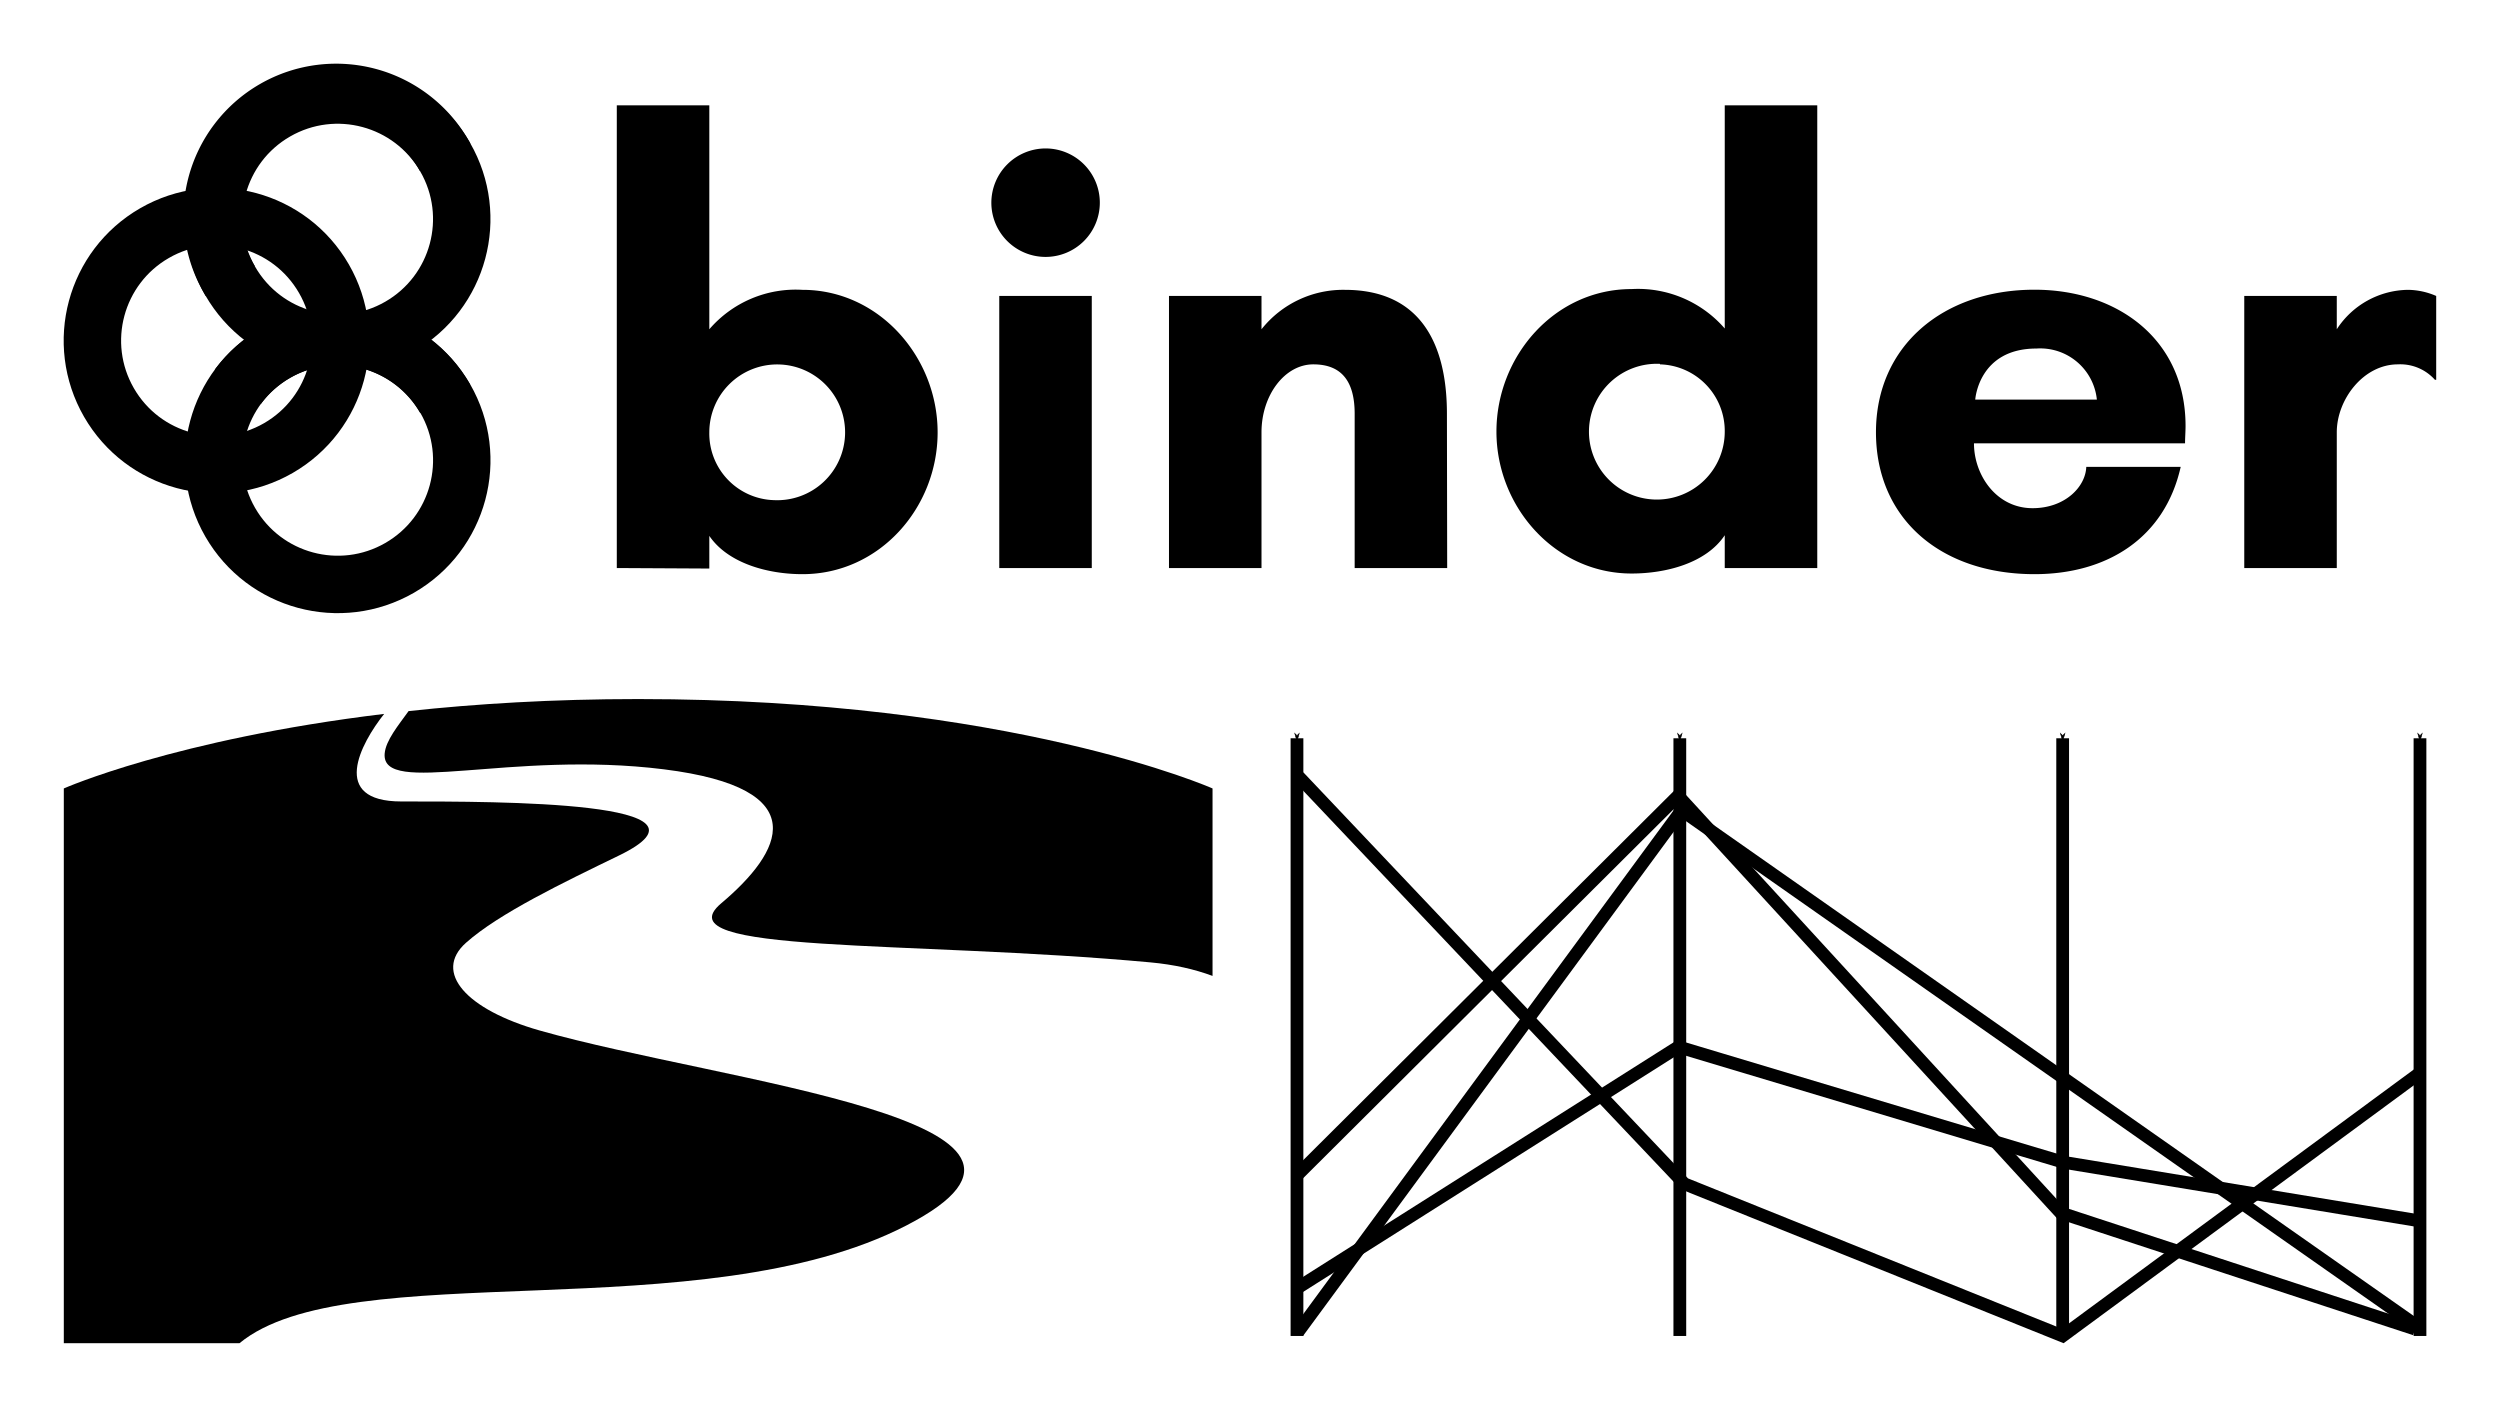 <?xml version="1.0" encoding="UTF-8" standalone="no"?>
<svg
   xmlns:dc="http://purl.org/dc/elements/1.1/"
   xmlns:cc="http://creativecommons.org/ns#"
   xmlns:rdf="http://www.w3.org/1999/02/22-rdf-syntax-ns#"
   xmlns:svg="http://www.w3.org/2000/svg"
   xmlns="http://www.w3.org/2000/svg"
   xmlns:sodipodi="http://sodipodi.sourceforge.net/DTD/sodipodi-0.dtd"
   xmlns:inkscape="http://www.inkscape.org/namespaces/inkscape"
   id="Layer_1"
   data-name="Layer 1"
   viewBox="0 0 195.903 110.255"
   version="1.1"
   sodipodi:docname="try.ink.svg"
   width="195.903"
   height="110.255"
   inkscape:version="0.92.3 (2405546, 2018-03-11)">
  <sodipodi:namedview
     pagecolor="#ffffff"
     bordercolor="#666666"
     borderopacity="1"
     objecttolerance="10"
     gridtolerance="10"
     guidetolerance="10"
     inkscape:pageopacity="0"
     inkscape:pageshadow="2"
     inkscape:window-width="1920"
     inkscape:window-height="1016"
     id="namedview31"
     showgrid="false"
     fit-margin-top="5"
     fit-margin-left="5"
     fit-margin-right="5"
     fit-margin-bottom="5"
     inkscape:zoom="3.2613808"
     inkscape:cx="52.889013"
     inkscape:cy="48.215653"
     inkscape:window-x="0"
     inkscape:window-y="27"
     inkscape:window-maximized="1"
     inkscape:current-layer="Layer_1" />
  <defs
     id="defs4">
    <marker
       inkscape:isstock="true"
       style="overflow:visible"
       id="marker3448"
       refX="0"
       refY="0"
       orient="auto"
       inkscape:stockid="Arrow1Sstart">
      <path
         transform="matrix(0.2,0,0,0.2,1.2,0)"
         style="fill:#000000;fill-opacity:1;fill-rule:evenodd;stroke:#000000;stroke-width:1pt;stroke-opacity:1"
         d="M 0,0 5,-5 -12.5,0 5,5 Z"
         id="path3446"
         inkscape:connector-curvature="0" />
    </marker>
    <marker
       inkscape:stockid="Arrow1Sstart"
       orient="auto"
       refY="0"
       refX="0"
       id="marker3402"
       style="overflow:visible"
       inkscape:isstock="true"
       inkscape:collect="always">
      <path
         id="path3400"
         d="M 0,0 5,-5 -12.5,0 5,5 Z"
         style="fill:#000000;fill-opacity:1;fill-rule:evenodd;stroke:#000000;stroke-width:1pt;stroke-opacity:1"
         transform="matrix(0.2,0,0,0.2,1.2,0)"
         inkscape:connector-curvature="0" />
    </marker>
    <marker
       inkscape:isstock="true"
       style="overflow:visible"
       id="marker3356"
       refX="0"
       refY="0"
       orient="auto"
       inkscape:stockid="Arrow1Sstart"
       inkscape:collect="always">
      <path
         transform="matrix(0.2,0,0,0.2,1.2,0)"
         style="fill:#000000;fill-opacity:1;fill-rule:evenodd;stroke:#000000;stroke-width:1pt;stroke-opacity:1"
         d="M 0,0 5,-5 -12.5,0 5,5 Z"
         id="path3354"
         inkscape:connector-curvature="0" />
    </marker>
    <marker
       inkscape:stockid="Arrow1Sstart"
       orient="auto"
       refY="0"
       refX="0"
       id="Arrow1Sstart"
       style="overflow:visible"
       inkscape:isstock="true"
       inkscape:collect="always">
      <path
         id="path2658"
         d="M 0,0 5,-5 -12.5,0 5,5 Z"
         style="fill:#000000;fill-opacity:1;fill-rule:evenodd;stroke:#000000;stroke-width:1pt;stroke-opacity:1"
         transform="matrix(0.2,0,0,0.2,1.2,0)"
         inkscape:connector-curvature="0" />
    </marker>
    <marker
       inkscape:stockid="Arrow1Send"
       orient="auto"
       refY="0"
       refX="0"
       id="Arrow1Send"
       style="overflow:visible"
       inkscape:isstock="true">
      <path
         id="path2661"
         d="M 0,0 5,-5 -12.5,0 5,5 Z"
         style="fill:#000000;fill-opacity:1;fill-rule:evenodd;stroke:#000000;stroke-width:1pt;stroke-opacity:1"
         transform="matrix(-0.2,0,0,-0.2,-1.2,0)"
         inkscape:connector-curvature="0" />
    </marker>
    <style
       id="style2">.cls-1{fill:#545454;}.cls-2,.cls-3,.cls-4{fill:none;stroke-miterlimit:10;stroke-width:4.5px;}.cls-2{stroke:#f5a252;}.cls-3{stroke:#579aca;}.cls-4{stroke:#e66581;}</style>
  </defs>
  <title
     id="title6">binder_logo</title>
  <g
     id="g1495"
     transform="translate(3.483,1.252)">
    <path
       style="fill:#000000"
       id="path8"
       d="M 44.85,43.26 V 7 h 7.25 v 17.55 a 8.93,8.93 0 0 1 7.3,-3.09 c 6,0 10.59,5.27 10.59,11.17 0,5.9 -4.55,11.11 -10.59,11.11 -2.76,0 -5.85,-0.87 -7.3,-3 v 2.56 z m 12.33,-5.32 a 5.32,5.32 0 1 0 -5.08,-5.32 5.22,5.22 0 0 0 5.08,5.32 z"
       class="cls-1"
       inkscape:connector-curvature="0" />
    <path
       style="fill:#000000"
       id="path10"
       d="m 78.45,10.38 a 4.25,4.25 0 1 1 -4.25,4.25 4.26,4.26 0 0 1 4.25,-4.25 z M 74.82,43.26 V 21.94 h 7.25 v 21.32 z"
       class="cls-1"
       inkscape:connector-curvature="0" />
    <path
       style="fill:#000000"
       id="path12"
       d="m 109.92,43.26 h -7.25 V 31.17 c 0,-2.51 -1,-3.87 -3.24,-3.87 -2.24,0 -4.06,2.42 -4.06,5.32 V 43.26 H 88.12 V 21.94 h 7.25 v 2.61 a 8.17,8.17 0 0 1 6.53,-3.09 c 5.7,0 8,3.92 8,9.72 z"
       class="cls-1"
       inkscape:connector-curvature="0" />
    <path
       style="fill:#000000"
       id="path14"
       d="m 138.92,43.26 h -7.25 v -2.57 c -1.45,2.18 -4.59,3 -7.3,3 -6,0 -10.59,-5.22 -10.59,-11.12 0,-5.9 4.54,-11.17 10.59,-11.17 a 9,9 0 0 1 7.3,3.09 V 7 h 7.25 z m -12.33,-16 a 5.32,5.32 0 1 0 5.08,5.32 5.22,5.22 0 0 0 -5.07,-5.28 z"
       class="cls-1"
       inkscape:connector-curvature="0" />
    <path
       style="fill:#000000"
       id="path16"
       d="M 167.74,33.49 H 151.2 c 0,2.47 1.74,5.08 4.59,5.08 2.56,0 4.16,-1.69 4.21,-3.24 h 7.4 c -1.26,5.61 -5.8,8.41 -11.46,8.41 -7.35,0 -12.42,-4.35 -12.42,-11.12 0,-6.77 5.27,-11.17 12.42,-11.17 6.48,0 11.84,3.87 11.84,10.68 0,0.44 -0.04,0.93 -0.04,1.36 z m -6.91,-3.43 a 4.46,4.46 0 0 0 -4.74,-4 c -4.54,0 -4.79,4 -4.79,4 z"
       class="cls-1"
       inkscape:connector-curvature="0" />
    <path
       style="fill:#000000"
       id="path18"
       d="m 179.63,32.62 v 10.64 h -7.25 V 21.94 h 7.25 v 2.61 a 6.75,6.75 0 0 1 5.61,-3.09 5.69,5.69 0 0 1 2.18,0.48 v 6.57 h -0.1 a 3.63,3.63 0 0 0 -2.9,-1.21 c -2.71,0 -4.79,2.76 -4.79,5.32 z"
       class="cls-1"
       inkscape:connector-curvature="0" />
    <circle
       style="fill:none;stroke:#000000;stroke-width:4.5px;stroke-miterlimit:10"
       id="circle20"
       transform="rotate(-29.94,22.973,15.92)"
       r="9.72"
       cy="15.92"
       cx="22.98"
       class="cls-2" />
    <circle
       style="fill:none;stroke:#000000;stroke-width:4.5px;stroke-miterlimit:10"
       id="circle22"
       transform="rotate(-29.94,22.988,34.819)"
       r="9.72"
       cy="34.82"
       cx="22.98"
       class="cls-3" />
    <circle
       style="fill:none;stroke:#000000;stroke-width:4.5px;stroke-miterlimit:10"
       id="circle24"
       transform="rotate(-29.94,13.474,25.442)"
       r="9.72"
       cy="25.44"
       cx="13.48"
       class="cls-4" />
    <path
       style="fill:none;stroke:#000000;stroke-width:4.5px;stroke-miterlimit:10"
       id="path26"
       d="M 15.16,29.05 A 9.72,9.72 0 0 1 31.4,30"
       class="cls-3"
       inkscape:connector-curvature="0" />
    <path
       style="fill:none;stroke:#000000;stroke-width:4.5px;stroke-miterlimit:10"
       id="path28"
       d="M 14.56,20.77 A 9.72,9.72 0 1 1 31.4,11.07"
       class="cls-2"
       inkscape:connector-curvature="0" />
  </g>
  <g
     transform="translate(0.016,10.284)"
     id="g903">
    <path
       inkscape:connector-curvature="0"
       d="M 71,85.75 C 87,77.5 56.634,74.562 42.249,70.46 c -5.692,-1.623 -8.354,-4.545 -5.75,-6.866 2.583,-2.302 7.643,-4.728 12,-6.844 8.749,-4.25 -9.323,-4.23 -17.073,-4.23 -5.621,0 -3.194,-4.523 -1.339,-6.862 C 13.667,47.647 4.984,51.5 4.984,51.5 V 94.971 H 18.75 C 27.25,87.971 55,94 71,85.75 Z"
       id="path899" />
    <path
       inkscape:connector-curvature="0"
       d="M 30.127,48.764 C 29.842,52.162 40,48.5 52,50 c 12,1.5 9.25,6.5 4.5,10.5 -4.75,4 14.641,2.88 33.641,4.63 1.836,0.169 3.447,0.535 4.859,1.06 V 51.5 c 0,0 -15.75,-7.005 -45,-7.005 -6.725,0 -12.727,0.373 -17.999,0.943 -0.805,1.121 -1.787,2.296 -1.874,3.326 z"
       id="path901" />
  </g>
  <g
     id="g2962"
     transform="translate(2.55,0.792)">
    <path
       inkscape:connector-curvature="0"
       id="path2609"
       d="M 99.083,57.06 V 103.896"
       style="fill:none;stroke:#000000;stroke-width:1px;stroke-linecap:butt;stroke-linejoin:miter;stroke-opacity:1;marker-start:url(#Arrow1Sstart)"
       sodipodi:nodetypes="cc" />
    <path
       inkscape:connector-curvature="0"
       id="path2609-1"
       d="M 129.083,57.06 V 103.896"
       style="fill:none;stroke:#000000;stroke-width:1px;stroke-linecap:butt;stroke-linejoin:miter;stroke-opacity:1;marker-start:url(#marker3356)"
       sodipodi:nodetypes="cc" />
    <path
       inkscape:connector-curvature="0"
       id="path2609-6"
       d="M 159.083,57.06 V 103.896"
       style="fill:none;stroke:#000000;stroke-width:1px;stroke-linecap:butt;stroke-linejoin:miter;stroke-opacity:1;marker-start:url(#marker3402)"
       sodipodi:nodetypes="cc" />
    <path
       inkscape:connector-curvature="0"
       id="path2609-0"
       d="M 187.083,57.06 V 103.896"
       style="fill:none;stroke:#000000;stroke-width:1px;stroke-linecap:butt;stroke-linejoin:miter;stroke-opacity:1;marker-start:url(#marker3448)"
       sodipodi:nodetypes="cc" />
    <path
       sodipodi:nodetypes="cccc"
       inkscape:connector-curvature="0"
       id="path2638"
       d="m 99.219,60.073 30.218,31.898 29.646,11.925 27.937,-20.572"
       style="fill:none;stroke:#000000;stroke-width:1px;stroke-linecap:butt;stroke-linejoin:miter;stroke-opacity:1" />
    <path
       sodipodi:nodetypes="cccc"
       inkscape:connector-curvature="0"
       id="path2640"
       d="m 99.059,91.332 29.89,-29.768 29.974,32.684 27.777,9.112"
       style="fill:none;stroke:#000000;stroke-width:1px;stroke-linecap:butt;stroke-linejoin:miter;stroke-opacity:1" />
    <path
       inkscape:connector-curvature="0"
       id="path2642"
       d="m 98.999,100.211 29.972,-18.972 30.164,9.045 27.711,4.561"
       style="fill:none;stroke:#000000;stroke-width:1px;stroke-linecap:butt;stroke-linejoin:miter;stroke-opacity:1" />
    <path
       sodipodi:nodetypes="ccc"
       inkscape:connector-curvature="0"
       id="path2644"
       d="M 99.16,103.589 129.22,62.702 187.198,103.359"
       style="fill:none;stroke:#000000;stroke-width:1px;stroke-linecap:butt;stroke-linejoin:miter;stroke-opacity:1" />
  </g>
</svg>
